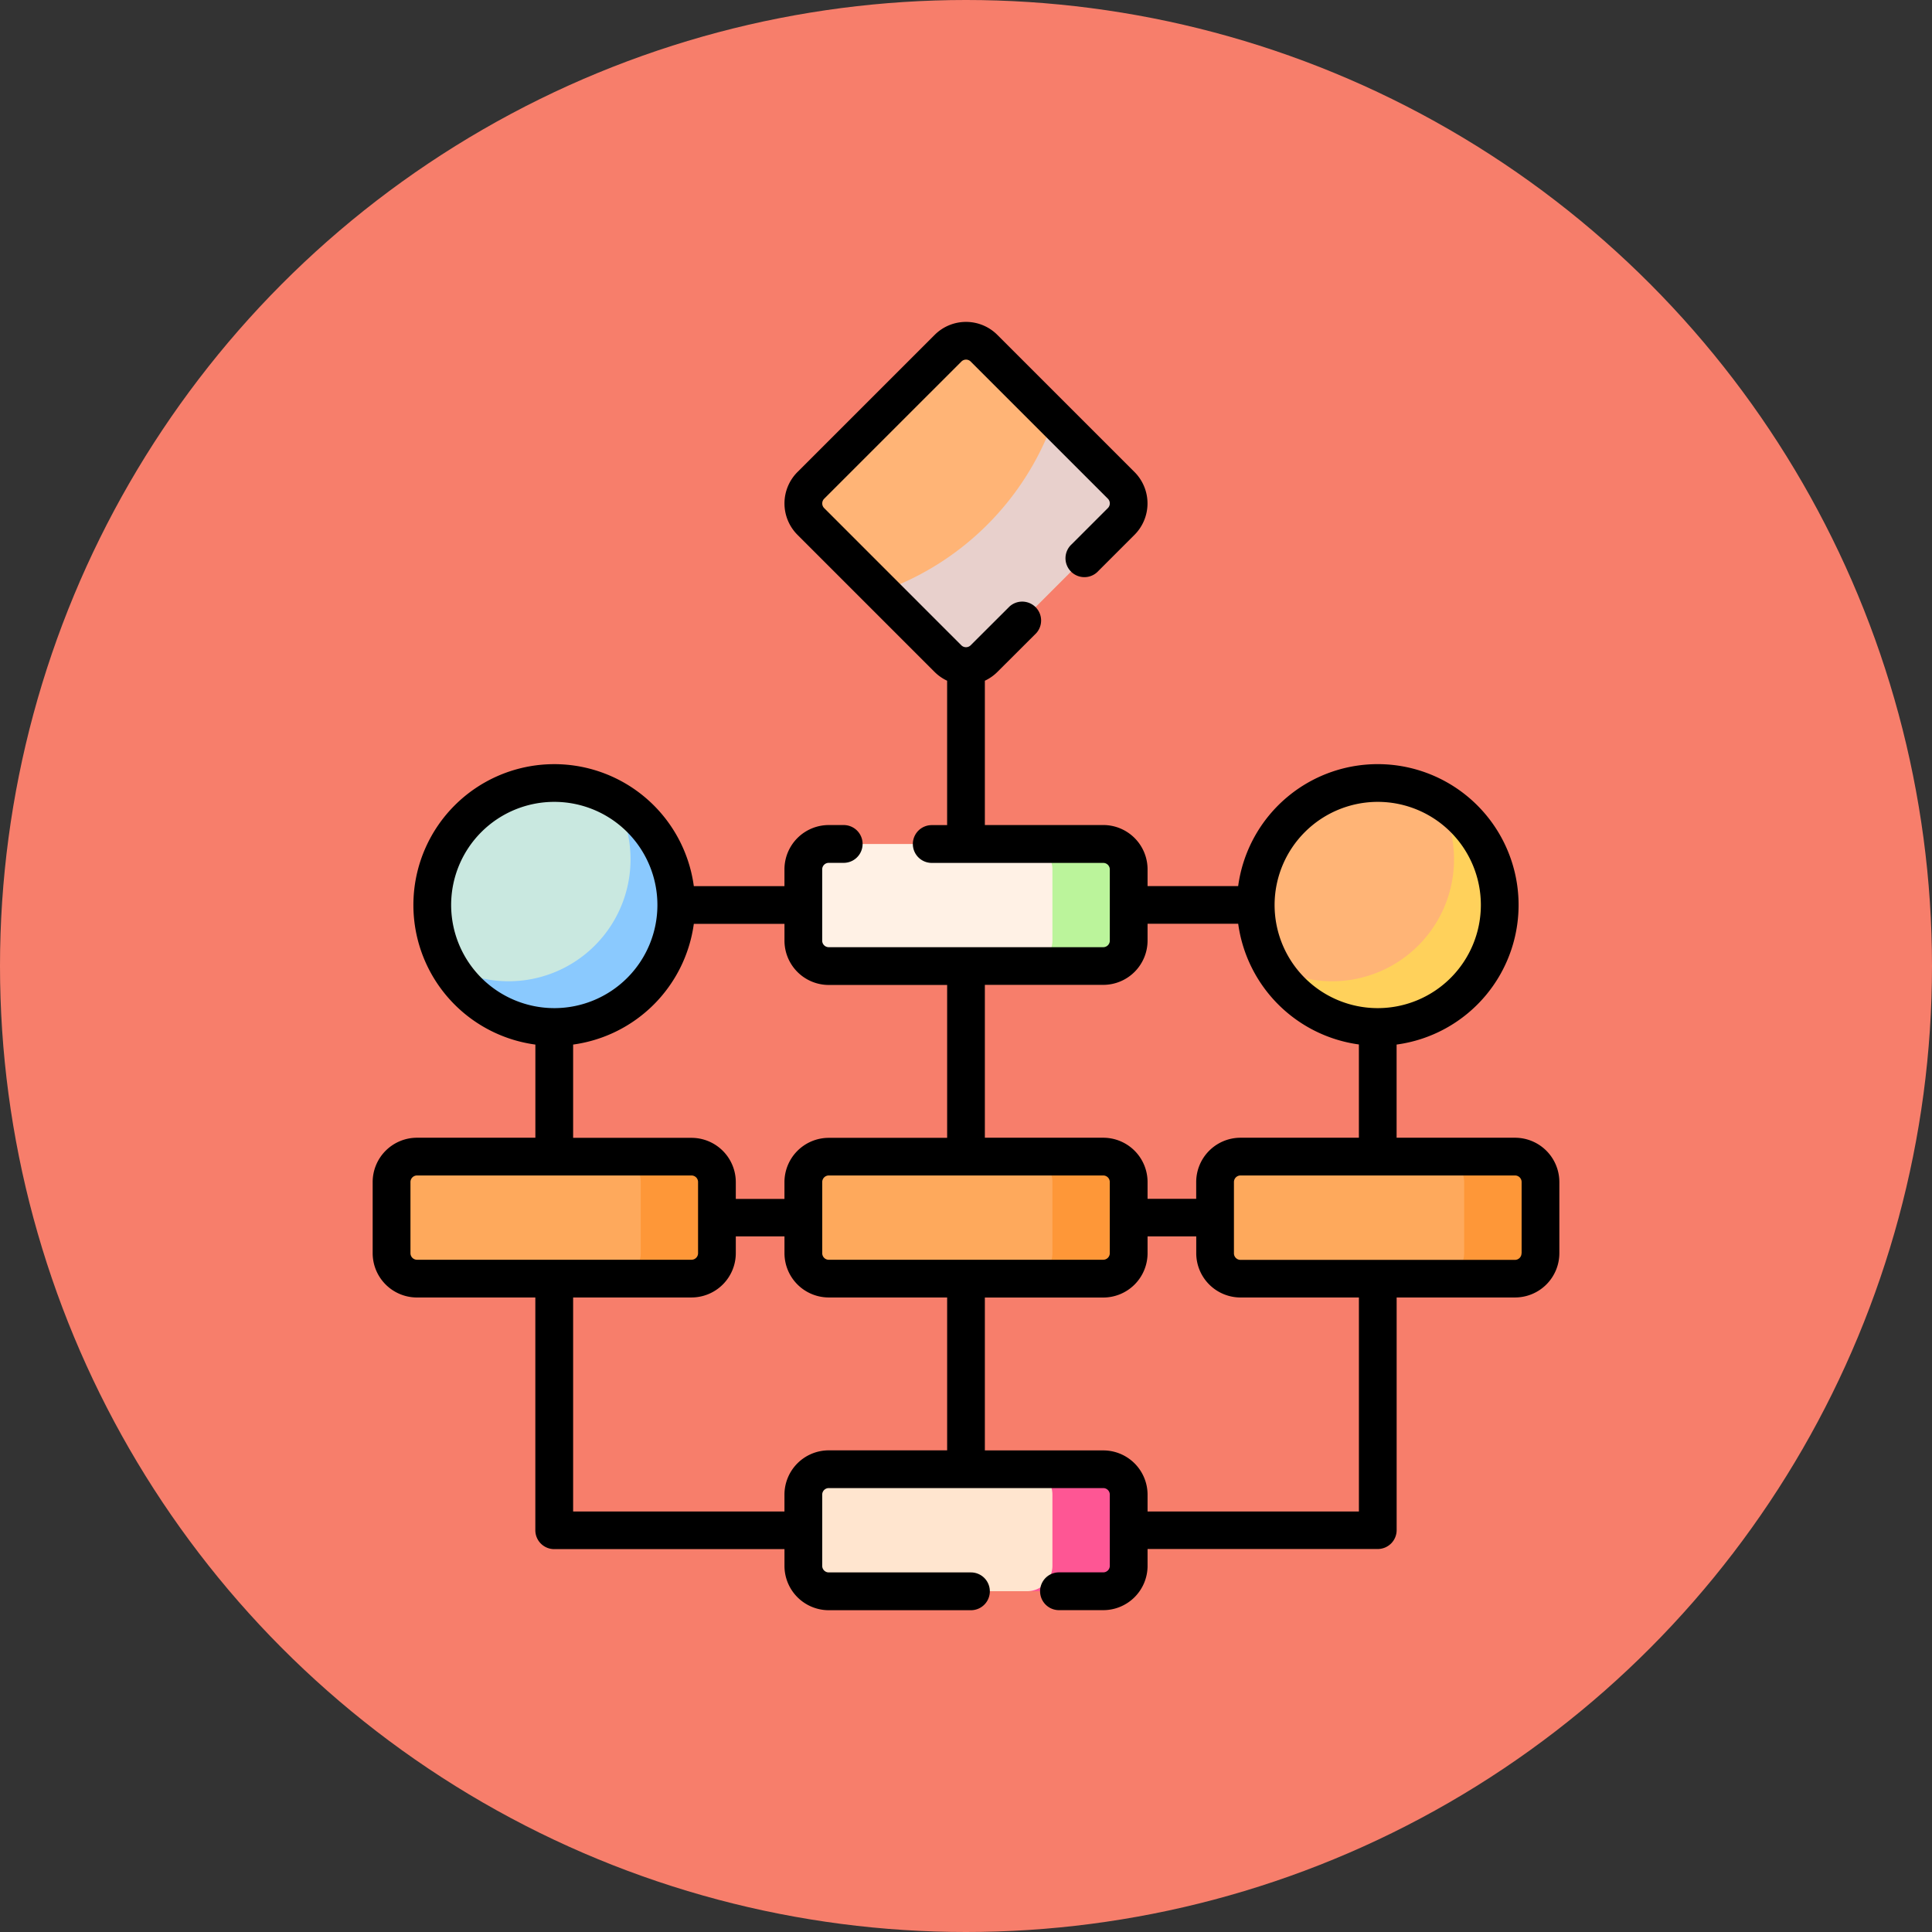 <svg xmlns="http://www.w3.org/2000/svg" width="92" height="92" viewBox="0 0 92 92">
  <rect x="0" y="0" width="92" height="92" fill="#333333" stroke="none"/>
  <g id="Grupo_1070556" data-name="Grupo 1070556" transform="translate(-918 -1862)">
    <g id="Grupo_1070177" data-name="Grupo 1070177" transform="translate(7336 11701)">
      <g id="Grupo_1070169" data-name="Grupo 1070169" transform="translate(-7214 -10711)">
        <circle id="Elipse_9027" data-name="Elipse 9027" cx="46" cy="46" r="46" transform="translate(796 872)" fill="#f77e6b"/>
      </g>
      <g id="algoritmo" transform="translate(-6420.454 -9823.672)">
        <path id="Trazado_816812" data-name="Trazado 816812" d="M198.238,22.637,191.7,16.1a1.213,1.213,0,0,1,0-1.715l6.533-6.533a1.213,1.213,0,0,1,1.715,0l6.533,6.533a1.213,1.213,0,0,1,0,1.715l-6.533,6.533A1.213,1.213,0,0,1,198.238,22.637Z" transform="translate(-150.641 -6.602)" fill="#ffb476"/>
        <path id="Trazado_816813" data-name="Trazado 816813" d="M205.63,213.32H192.559a1.21,1.21,0,0,1-1.21-1.21v-3.389a1.21,1.21,0,0,1,1.21-1.21H205.63a1.21,1.21,0,0,1,1.21,1.21v3.389A1.21,1.21,0,0,1,205.63,213.32Z" transform="translate(-150.641 -182.649)" fill="#fff1e5"/>
        <path id="Trazado_816814" data-name="Trazado 816814" d="M283.875,207.512h-3.631a1.21,1.21,0,0,1,1.21,1.21v3.389a1.21,1.21,0,0,1-1.21,1.21h3.631a1.21,1.21,0,0,0,1.21-1.21v-3.389A1.21,1.21,0,0,0,283.875,207.512Z" transform="translate(-228.885 -182.65)" fill="#bbf49b"/>
        <path id="Trazado_816815" data-name="Trazado 816815" d="M205.63,461.82H192.559a1.21,1.21,0,0,1-1.21-1.21v-3.389a1.21,1.21,0,0,1,1.21-1.21H205.63a1.21,1.21,0,0,1,1.21,1.21v3.389A1.21,1.21,0,0,1,205.63,461.82Z" transform="translate(-150.641 -401.376)" fill="#ffe5cf"/>
        <path id="Trazado_816816" data-name="Trazado 816816" d="M205.63,337.57H192.559a1.21,1.21,0,0,1-1.21-1.21v-3.389a1.21,1.21,0,0,1,1.21-1.21H205.63a1.21,1.21,0,0,1,1.21,1.21v3.389A1.21,1.21,0,0,1,205.63,337.57Z" transform="translate(-150.641 -292.013)" fill="#fea95c"/>
        <path id="Trazado_816817" data-name="Trazado 816817" d="M369.277,337.57H356.206a1.21,1.21,0,0,1-1.21-1.21v-3.389a1.21,1.21,0,0,1,1.21-1.21h13.071a1.21,1.21,0,0,1,1.21,1.21v3.389A1.211,1.211,0,0,1,369.277,337.57Z" transform="translate(-294.681 -292.013)" fill="#fea95c"/>
        <circle id="Elipse_9179" data-name="Elipse 9179" cx="5.809" cy="5.809" r="5.809" transform="translate(62.251 21.957)" fill="#ffb476"/>
        <path id="Trazado_816818" data-name="Trazado 816818" d="M233.632,41.535l-3.193-3.193a13.445,13.445,0,0,1-8.248,8.248l3.193,3.193a1.213,1.213,0,0,0,1.715,0l6.533-6.533A1.213,1.213,0,0,0,233.632,41.535Z" transform="translate(-177.788 -33.748)" fill="#e8d0cc"/>
        <path id="Trazado_816819" data-name="Trazado 816819" d="M28.913,337.57H41.984a1.21,1.21,0,0,0,1.21-1.21v-3.389a1.21,1.21,0,0,0-1.21-1.21H28.913a1.21,1.21,0,0,0-1.21,1.21v3.389A1.21,1.21,0,0,0,28.913,337.57Z" transform="translate(-6.601 -292.013)" fill="#fea95c"/>
        <circle id="Elipse_9180" data-name="Elipse 9180" cx="5.809" cy="5.809" r="5.809" transform="translate(23.038 21.957)" fill="#c9e8e0"/>
        <path id="Trazado_816820" data-name="Trazado 816820" d="M58.129,189.61a5.808,5.808,0,0,1-7.921,7.921,5.809,5.809,0,1,0,7.921-7.921Z" transform="translate(-26.41 -166.893)" fill="#8ac9fe"/>
        <path id="Trazado_816821" data-name="Trazado 816821" d="M385.422,189.61a5.808,5.808,0,0,1-7.921,7.921,5.809,5.809,0,1,0,7.921-7.921Z" transform="translate(-314.49 -166.893)" fill="#ffd15b"/>
        <path id="Trazado_816822" data-name="Trazado 816822" d="M283.875,456.012h-3.631a1.21,1.21,0,0,1,1.21,1.21v3.389a1.21,1.21,0,0,1-1.21,1.21h3.631a1.21,1.21,0,0,0,1.21-1.21v-3.389A1.21,1.21,0,0,0,283.875,456.012Z" transform="translate(-228.885 -401.377)" fill="#fe5694"/>
        <g id="Grupo_1070174" data-name="Grupo 1070174" transform="translate(31.752 39.749)">
          <path id="Trazado_816823" data-name="Trazado 816823" d="M283.875,331.762h-3.631a1.21,1.21,0,0,1,1.21,1.21v3.389a1.21,1.21,0,0,1-1.21,1.21h3.631a1.21,1.21,0,0,0,1.21-1.21v-3.389A1.21,1.21,0,0,0,283.875,331.762Z" transform="translate(-260.637 -331.762)" fill="#fe9738"/>
          <path id="Trazado_816824" data-name="Trazado 816824" d="M447.521,331.762H443.89a1.21,1.21,0,0,1,1.21,1.21v3.389a1.21,1.21,0,0,1-1.21,1.21h3.631a1.21,1.21,0,0,0,1.21-1.21v-3.389A1.21,1.21,0,0,0,447.521,331.762Z" transform="translate(-404.677 -331.762)" fill="#fe9738"/>
          <path id="Trazado_816825" data-name="Trazado 816825" d="M120.228,331.762H116.6a1.21,1.21,0,0,1,1.21,1.21v3.389a1.21,1.21,0,0,1-1.21,1.21h3.631a1.21,1.21,0,0,0,1.21-1.21v-3.389A1.21,1.21,0,0,0,120.228,331.762Z" transform="translate(-116.597 -331.762)" fill="#fe9738"/>
        </g>
        <path id="Trazado_816826" data-name="Trazado 816826" d="M74.6,38.85H68.959V34.413a6.707,6.707,0,1,0-7.545-7.545H57.1v-.8a2.111,2.111,0,0,0-2.109-2.109H49.352V17.087a2.1,2.1,0,0,0,.595-.416L51.8,14.822a.9.9,0,0,0-1.271-1.271L48.676,15.4a.316.316,0,0,1-.445,0L41.7,8.867a.316.316,0,0,1,0-.445l6.534-6.533a.313.313,0,0,1,.444,0l6.532,6.531a.316.316,0,0,1,0,.446L53.49,10.586a.9.9,0,1,0,1.271,1.271l1.719-1.719a2.116,2.116,0,0,0,0-2.987L49.948.62a2.11,2.11,0,0,0-2.987,0L40.427,7.152a2.115,2.115,0,0,0,0,2.986l6.533,6.533a2.109,2.109,0,0,0,.595.416v6.876h-.732a.9.9,0,1,0,0,1.8H54.99a.312.312,0,0,1,.312.312v3.389a.312.312,0,0,1-.312.312H41.918a.312.312,0,0,1-.312-.312V26.072a.312.312,0,0,1,.312-.312h.712a.9.9,0,1,0,0-1.8h-.712a2.111,2.111,0,0,0-2.109,2.109v.8H35.493a6.707,6.707,0,1,0-7.545,7.545V38.85H22.312A2.111,2.111,0,0,0,20.2,40.959v3.389a2.111,2.111,0,0,0,2.109,2.109h5.637V57.54a.9.9,0,0,0,.9.9H39.81v.8a2.111,2.111,0,0,0,2.109,2.109h6.77a.9.9,0,1,0,0-1.8h-6.77a.312.312,0,0,1-.312-.312V55.845a.312.312,0,0,1,.312-.312H54.99a.312.312,0,0,1,.312.312v3.389a.312.312,0,0,1-.312.312H52.882a.9.9,0,1,0,0,1.8H54.99A2.111,2.111,0,0,0,57.1,59.234v-.8H68.061a.9.9,0,0,0,.9-.9V46.456H74.6a2.111,2.111,0,0,0,2.109-2.109V40.959A2.112,2.112,0,0,0,74.6,38.85ZM68.06,22.856a4.911,4.911,0,1,1-4.911,4.911,4.916,4.916,0,0,1,4.911-4.911ZM57.1,29.461v-.8h4.316a6.72,6.72,0,0,0,5.747,5.747V38.85H61.525a2.111,2.111,0,0,0-2.109,2.109v.8H57.1v-.8a2.111,2.111,0,0,0-2.109-2.109H49.352V31.57H54.99A2.111,2.111,0,0,0,57.1,29.461Zm-15.18,15.2a.312.312,0,0,1-.312-.312V40.959a.312.312,0,0,1,.312-.312H54.989a.312.312,0,0,1,.312.312v3.389a.312.312,0,0,1-.312.312ZM23.937,27.767a4.911,4.911,0,1,1,4.911,4.911A4.916,4.916,0,0,1,23.937,27.767Zm5.809,6.646a6.72,6.72,0,0,0,5.747-5.747H39.81v.8a2.111,2.111,0,0,0,2.109,2.109h5.637v7.28H41.918a2.111,2.111,0,0,0-2.109,2.109v.8H37.492v-.8a2.111,2.111,0,0,0-2.109-2.109H29.746ZM22,44.348V40.959a.312.312,0,0,1,.312-.312H35.383a.312.312,0,0,1,.312.312v3.389a.312.312,0,0,1-.312.312H22.312A.312.312,0,0,1,22,44.348Zm17.809,11.5v.8H29.746V46.456h5.637a2.111,2.111,0,0,0,2.109-2.109v-.8H39.81v.8a2.111,2.111,0,0,0,2.109,2.109h5.637v7.28H41.918a2.111,2.111,0,0,0-2.109,2.109Zm27.352.8H57.1v-.8a2.111,2.111,0,0,0-2.109-2.109H49.352v-7.28h5.637A2.111,2.111,0,0,0,57.1,44.348v-.8h2.318v.8a2.111,2.111,0,0,0,2.109,2.109h5.637V56.641Zm7.746-12.294a.312.312,0,0,1-.312.312H61.525a.312.312,0,0,1-.312-.312V40.959a.312.312,0,0,1,.312-.312H74.6a.312.312,0,0,1,.312.312v3.389Z"/>
      </g>
    </g>
  </g>
</svg>
